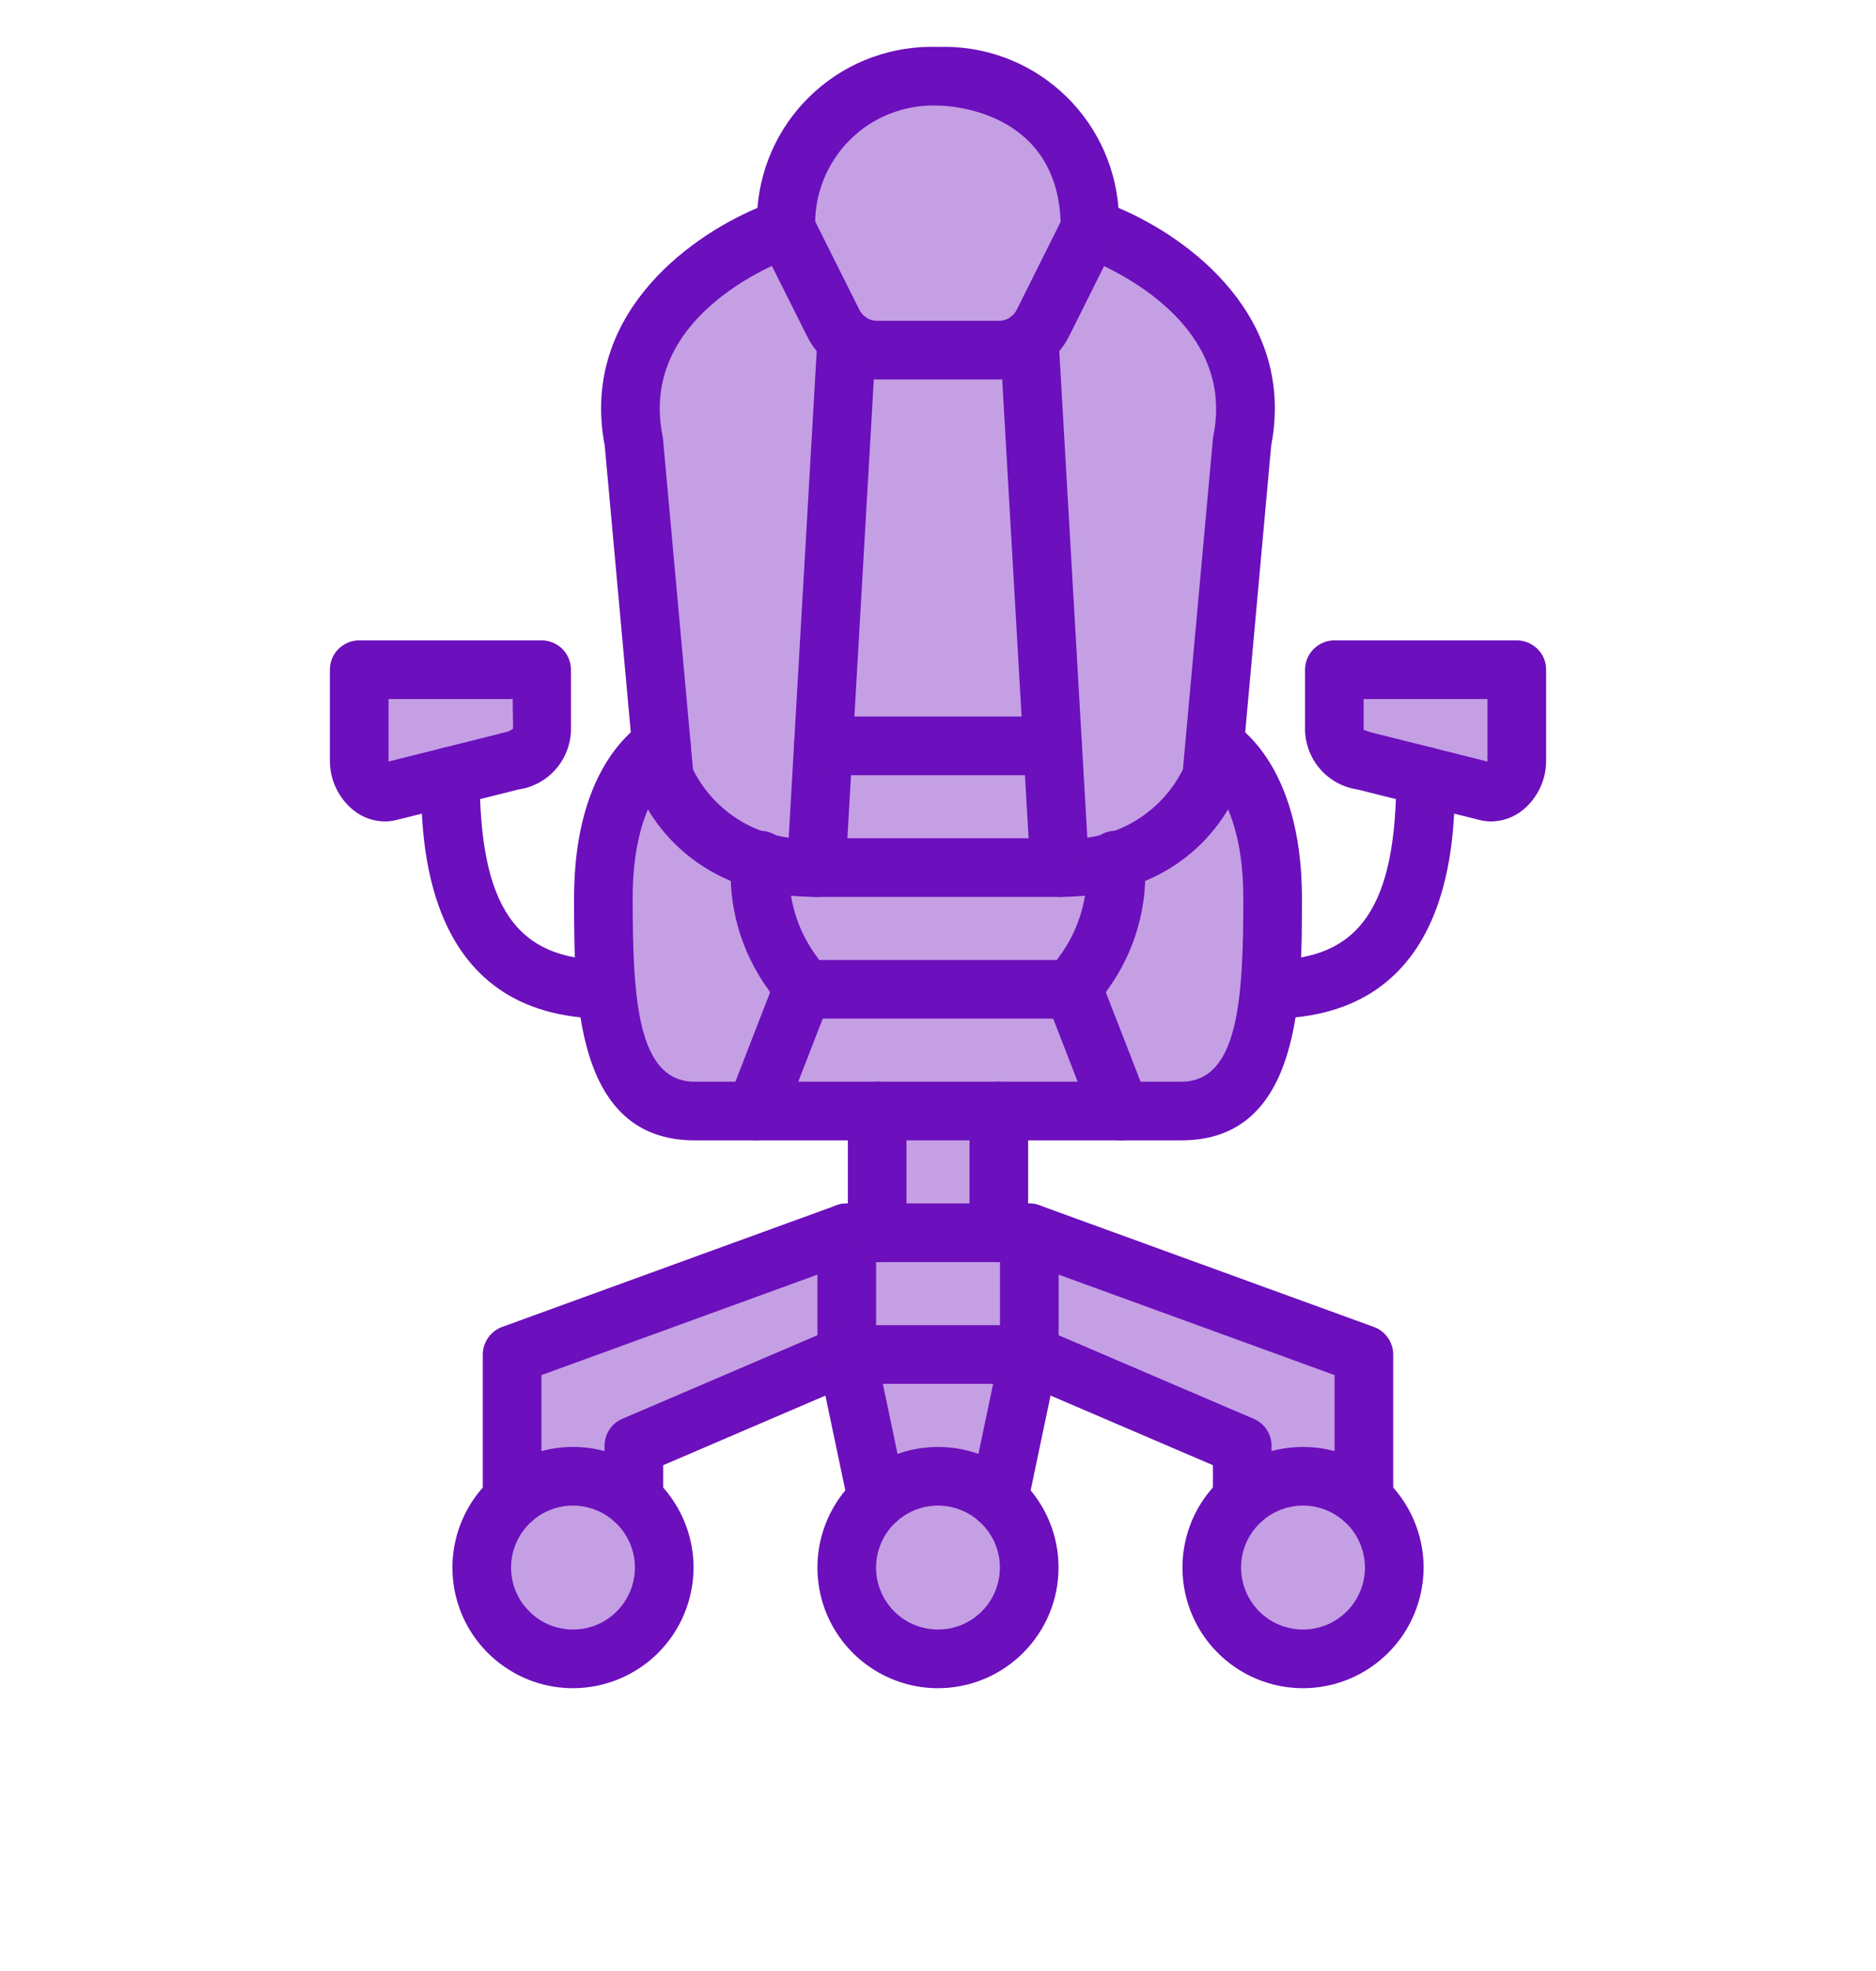 <svg width="20" height="21" viewBox="0 0 20 21" fill="none" xmlns="http://www.w3.org/2000/svg">
<g clip-path="url(#clip0_315_296)">
<path d="M6.757 15.978C6.904 16.109 7.007 16.282 7.054 16.474C7.101 16.665 7.088 16.867 7.018 17.051C6.947 17.235 6.823 17.394 6.66 17.506C6.498 17.617 6.305 17.677 6.108 17.677C5.911 17.677 5.718 17.617 5.556 17.506C5.394 17.394 5.269 17.235 5.199 17.051C5.128 16.867 5.116 16.665 5.162 16.474C5.209 16.282 5.313 16.109 5.46 15.978V15.975C5.639 15.816 5.87 15.728 6.11 15.728C6.348 15.727 6.579 15.815 6.757 15.975V15.978Z" fill="#C49FE4"/>
<path d="M5.459 15.975V14.431L9.028 13.134V14.431L6.756 15.403V15.975C6.578 15.815 6.348 15.727 6.109 15.728C5.869 15.728 5.638 15.816 5.459 15.975Z" fill="#C49FE4"/>
<path d="M14.541 15.978C14.688 16.109 14.792 16.282 14.838 16.474C14.885 16.665 14.872 16.867 14.802 17.051C14.732 17.235 14.607 17.394 14.445 17.506C14.282 17.617 14.09 17.677 13.892 17.677C13.695 17.677 13.503 17.617 13.34 17.506C13.178 17.394 13.053 17.235 12.983 17.051C12.913 16.867 12.9 16.665 12.947 16.474C12.993 16.282 13.097 16.109 13.244 15.978V15.975C13.422 15.815 13.652 15.727 13.891 15.728C14.13 15.728 14.362 15.816 14.541 15.975V15.978Z" fill="#C49FE4"/>
<path d="M13.244 15.403L10.972 14.431V13.134L14.541 14.431V15.975C14.362 15.816 14.13 15.728 13.891 15.728C13.652 15.727 13.422 15.815 13.244 15.975V15.403ZM10.972 14.431L10.65 15.978C10.472 15.817 10.24 15.728 10 15.728C9.76 15.728 9.528 15.817 9.35 15.978L9.028 14.431H10.972Z" fill="#C49FE4"/>
<path d="M10.972 13.134V14.431H9.028V13.134H9.35H10.65H10.972Z" fill="#C49FE4"/>
<path d="M10 15.728C10.241 15.727 10.472 15.816 10.65 15.978C10.796 16.109 10.899 16.282 10.945 16.473C10.991 16.664 10.978 16.865 10.908 17.048C10.837 17.232 10.713 17.39 10.551 17.501C10.389 17.613 10.197 17.672 10 17.672C9.804 17.672 9.612 17.613 9.45 17.501C9.288 17.39 9.163 17.232 9.093 17.048C9.022 16.865 9.009 16.664 9.055 16.473C9.101 16.282 9.204 16.109 9.35 15.978C9.528 15.816 9.76 15.727 10 15.728ZM16.172 8.109C16.172 8.287 16.022 8.475 15.847 8.434L15.197 8.272L14.55 8.109C14.375 8.065 14.225 7.962 14.225 7.784V7.134H16.172V8.109Z" fill="#C49FE4"/>
<path d="M8.56 10.54L8.053 11.837H7.406C6.435 11.837 6.435 10.54 6.435 9.568C6.435 8.272 7.053 7.947 7.053 7.947L7.081 8.272C7.172 8.489 7.312 8.682 7.49 8.837C7.668 8.991 7.879 9.102 8.106 9.162V9.165C8.083 9.664 8.245 10.153 8.56 10.54Z" fill="#C49FE4"/>
<path d="M11.297 9.243C11.499 9.245 11.7 9.218 11.894 9.162V9.165C11.917 9.664 11.755 10.153 11.441 10.54H8.559C8.244 10.153 8.083 9.664 8.106 9.165V9.162C8.3 9.218 8.501 9.245 8.703 9.243H11.297ZM5.775 7.134V7.784C5.775 7.962 5.625 8.065 5.45 8.109L4.803 8.272L4.153 8.434C3.978 8.475 3.828 8.287 3.828 8.109V7.134H5.775Z" fill="#C49FE4"/>
<path d="M12.947 7.947C12.947 7.947 13.565 8.272 13.565 9.568C13.565 10.54 13.565 11.837 12.594 11.837H11.947L11.44 10.54C11.755 10.153 11.917 9.664 11.894 9.165V9.162C12.121 9.102 12.332 8.991 12.51 8.837C12.688 8.682 12.828 8.489 12.919 8.272L12.947 7.947Z" fill="#C49FE4"/>
<path d="M11.622 2.434C11.622 2.434 13.565 3.081 13.244 4.703L12.947 7.947L12.919 8.272C12.828 8.489 12.688 8.682 12.51 8.837C12.332 8.991 12.121 9.103 11.894 9.162C11.7 9.218 11.498 9.245 11.297 9.243L11.222 7.947L10.972 3.618C11.034 3.571 11.084 3.51 11.119 3.44L11.622 2.434Z" fill="#C49FE4"/>
<path d="M11.44 10.54L11.947 11.837H10.65H9.35H8.053L8.559 10.54H11.44Z" fill="#C49FE4"/>
<path d="M11.222 7.947L11.297 9.243H8.703L8.778 7.947H11.222Z" fill="#C49FE4"/>
<path d="M10.972 3.618L11.222 7.947H8.778L9.028 3.618C9.12 3.691 9.233 3.731 9.35 3.731H10.65C10.767 3.731 10.881 3.691 10.972 3.618Z" fill="#C49FE4"/>
<path d="M10.65 11.837H9.35V13.134H10.65V11.837Z" fill="#C49FE4"/>
<path d="M9.029 3.618L8.779 7.947L8.704 9.243C8.502 9.245 8.301 9.218 8.107 9.162C7.879 9.103 7.668 8.991 7.49 8.837C7.312 8.682 7.173 8.489 7.082 8.272L7.054 7.947L6.757 4.703C6.435 3.081 8.379 2.434 8.379 2.434L8.882 3.44C8.916 3.51 8.967 3.571 9.029 3.618Z" fill="#C49FE4"/>
<path d="M11.622 2.434L11.119 3.44C11.084 3.51 11.034 3.571 10.972 3.619C10.88 3.691 10.767 3.731 10.65 3.731H9.35C9.233 3.731 9.119 3.691 9.028 3.619C8.966 3.571 8.916 3.51 8.881 3.44L8.378 2.434C8.378 0.812 10 0.812 10 0.812C10 0.812 11.622 0.812 11.622 2.434Z" fill="#C49FE4"/>
<path d="M11.297 9.556C11.217 9.556 11.14 9.525 11.082 9.471C11.024 9.416 10.99 9.341 10.985 9.261L10.661 3.637C10.659 3.596 10.664 3.555 10.678 3.516C10.691 3.477 10.712 3.442 10.74 3.411C10.767 3.38 10.8 3.355 10.837 3.338C10.874 3.32 10.914 3.309 10.955 3.307C10.996 3.305 11.037 3.31 11.076 3.324C11.114 3.337 11.15 3.358 11.181 3.386C11.242 3.441 11.28 3.518 11.285 3.601L11.609 9.225C11.611 9.266 11.605 9.307 11.592 9.346C11.579 9.385 11.558 9.421 11.53 9.451C11.503 9.482 11.47 9.507 11.433 9.525C11.396 9.543 11.356 9.553 11.315 9.556C11.309 9.556 11.303 9.556 11.297 9.556ZM10.648 13.447C10.607 13.447 10.567 13.439 10.529 13.423C10.491 13.408 10.456 13.385 10.427 13.356C10.398 13.327 10.375 13.292 10.36 13.254C10.344 13.216 10.336 13.176 10.336 13.135V11.838C10.336 11.755 10.369 11.675 10.428 11.617C10.486 11.558 10.566 11.525 10.648 11.525C10.731 11.525 10.811 11.558 10.869 11.617C10.928 11.675 10.961 11.755 10.961 11.838V13.135C10.961 13.176 10.953 13.216 10.937 13.254C10.921 13.292 10.899 13.327 10.87 13.356C10.84 13.385 10.806 13.408 10.768 13.423C10.73 13.439 10.69 13.447 10.648 13.447Z" fill="#6C0FBC"/>
<path d="M14.54 16.289C14.499 16.289 14.459 16.281 14.421 16.265C14.383 16.25 14.348 16.227 14.319 16.198C14.29 16.169 14.268 16.134 14.252 16.096C14.236 16.058 14.228 16.018 14.228 15.977V14.651L10.867 13.428C10.828 13.415 10.792 13.393 10.762 13.365C10.732 13.338 10.707 13.304 10.69 13.267C10.672 13.23 10.662 13.19 10.661 13.149C10.659 13.107 10.665 13.066 10.679 13.028C10.693 12.989 10.715 12.954 10.742 12.924C10.77 12.893 10.804 12.869 10.841 12.851C10.878 12.834 10.918 12.824 10.96 12.822C11.001 12.821 11.041 12.827 11.08 12.841L14.647 14.138C14.708 14.16 14.76 14.2 14.796 14.253C14.833 14.305 14.853 14.368 14.853 14.432V15.977C14.853 16.018 14.845 16.058 14.829 16.096C14.814 16.134 14.791 16.169 14.761 16.198C14.732 16.227 14.698 16.25 14.66 16.265C14.622 16.281 14.582 16.289 14.54 16.289ZM13.243 16.289C13.202 16.289 13.162 16.281 13.124 16.265C13.086 16.25 13.051 16.227 13.022 16.198C12.993 16.169 12.97 16.134 12.954 16.096C12.939 16.058 12.931 16.018 12.931 15.977V15.611L10.85 14.719C10.774 14.687 10.714 14.625 10.683 14.548C10.652 14.471 10.653 14.385 10.686 14.309C10.719 14.233 10.78 14.173 10.857 14.142C10.934 14.111 11.02 14.112 11.096 14.145L13.366 15.117C13.422 15.141 13.47 15.181 13.504 15.232C13.538 15.284 13.556 15.343 13.556 15.405V15.977C13.556 16.018 13.548 16.058 13.532 16.096C13.516 16.134 13.493 16.169 13.464 16.198C13.435 16.227 13.401 16.25 13.363 16.265C13.325 16.281 13.284 16.289 13.243 16.289Z" fill="#6C0FBC"/>
<path d="M13.891 17.987C13.637 17.987 13.388 17.911 13.177 17.77C12.966 17.629 12.801 17.428 12.704 17.193C12.607 16.959 12.581 16.7 12.631 16.451C12.68 16.201 12.803 15.972 12.983 15.793C13.162 15.613 13.391 15.491 13.641 15.441C13.89 15.392 14.148 15.417 14.383 15.514C14.618 15.612 14.819 15.776 14.96 15.988C15.101 16.199 15.177 16.448 15.177 16.702C15.176 17.043 15.041 17.369 14.8 17.61C14.559 17.851 14.232 17.987 13.891 17.987ZM13.891 16.041C13.761 16.041 13.633 16.08 13.524 16.153C13.416 16.225 13.331 16.328 13.281 16.449C13.231 16.57 13.218 16.702 13.244 16.831C13.269 16.959 13.332 17.076 13.424 17.169C13.517 17.261 13.634 17.324 13.762 17.349C13.89 17.375 14.023 17.362 14.144 17.312C14.264 17.262 14.368 17.177 14.44 17.069C14.513 16.96 14.552 16.832 14.552 16.702C14.551 16.527 14.482 16.359 14.358 16.235C14.234 16.111 14.066 16.041 13.891 16.041ZM10.649 16.289C10.602 16.289 10.556 16.279 10.514 16.259C10.472 16.239 10.435 16.21 10.406 16.174C10.377 16.138 10.356 16.096 10.345 16.05C10.334 16.005 10.333 15.958 10.342 15.913L10.667 14.368C10.684 14.287 10.733 14.216 10.802 14.171C10.871 14.126 10.956 14.111 11.037 14.127C11.117 14.144 11.188 14.193 11.234 14.262C11.279 14.331 11.295 14.415 11.278 14.496L10.954 16.041C10.939 16.111 10.901 16.174 10.845 16.219C10.79 16.264 10.72 16.289 10.649 16.289Z" fill="#6C0FBC"/>
<path d="M10 17.987C9.745 17.987 9.497 17.911 9.286 17.77C9.074 17.629 8.91 17.428 8.812 17.193C8.715 16.959 8.69 16.7 8.739 16.451C8.789 16.201 8.911 15.972 9.091 15.793C9.271 15.613 9.5 15.491 9.749 15.441C9.999 15.392 10.257 15.417 10.492 15.514C10.727 15.612 10.927 15.776 11.069 15.988C11.21 16.199 11.285 16.448 11.285 16.702C11.285 17.043 11.149 17.369 10.908 17.61C10.667 17.851 10.34 17.987 10 17.987ZM10 16.041C9.869 16.041 9.741 16.08 9.633 16.153C9.524 16.225 9.44 16.328 9.39 16.449C9.34 16.57 9.327 16.702 9.352 16.831C9.378 16.959 9.441 17.076 9.533 17.169C9.625 17.261 9.743 17.324 9.871 17.349C9.999 17.375 10.132 17.362 10.252 17.312C10.373 17.262 10.476 17.177 10.549 17.069C10.621 16.96 10.66 16.832 10.66 16.702C10.66 16.527 10.59 16.359 10.466 16.235C10.343 16.111 10.175 16.042 10 16.041ZM11.297 9.556H8.703C7.198 9.556 6.8 8.418 6.785 8.37C6.777 8.347 6.772 8.323 6.77 8.299L6.447 4.748C6.186 3.388 7.301 2.543 8.075 2.215C8.113 1.736 8.334 1.29 8.693 0.971C9.051 0.651 9.52 0.483 10 0.5C10.48 0.483 10.948 0.651 11.306 0.971C11.665 1.29 11.886 1.736 11.924 2.215C12.699 2.543 13.814 3.388 13.552 4.748L13.23 8.299C13.227 8.323 13.222 8.347 13.215 8.37C13.199 8.418 12.802 9.556 11.297 9.556ZM7.388 8.199C7.508 8.439 7.698 8.637 7.932 8.768C8.167 8.898 8.435 8.955 8.703 8.931H11.297C11.564 8.955 11.832 8.898 12.067 8.767C12.301 8.636 12.491 8.438 12.611 8.198L12.931 4.675C12.932 4.664 12.934 4.653 12.936 4.642C13.203 3.307 11.539 2.736 11.522 2.73C11.46 2.709 11.406 2.67 11.367 2.616C11.329 2.563 11.309 2.499 11.309 2.434C11.309 1.146 10.065 1.125 10.001 1.125C9.827 1.118 9.653 1.147 9.491 1.21C9.329 1.273 9.182 1.369 9.059 1.492C8.936 1.615 8.84 1.763 8.776 1.925C8.713 2.087 8.684 2.26 8.691 2.434C8.691 2.499 8.67 2.563 8.632 2.616C8.593 2.67 8.539 2.709 8.477 2.73C8.409 2.753 6.797 3.314 7.063 4.642C7.065 4.653 7.067 4.664 7.068 4.675L7.388 8.199Z" fill="#6C0FBC"/>
<path d="M10.649 4.043H9.352C9.196 4.044 9.044 4.001 8.911 3.919C8.779 3.837 8.672 3.72 8.603 3.58L8.099 2.574C8.062 2.5 8.056 2.414 8.082 2.335C8.109 2.256 8.165 2.191 8.239 2.154C8.313 2.117 8.399 2.111 8.478 2.137C8.556 2.164 8.621 2.22 8.658 2.294L9.162 3.301C9.18 3.336 9.207 3.366 9.24 3.387C9.274 3.408 9.312 3.419 9.352 3.418H10.649C10.688 3.419 10.727 3.408 10.761 3.387C10.794 3.366 10.821 3.337 10.839 3.301L11.342 2.294C11.379 2.22 11.444 2.164 11.523 2.137C11.602 2.111 11.687 2.117 11.761 2.154C11.836 2.191 11.892 2.256 11.918 2.335C11.944 2.414 11.938 2.5 11.901 2.574L11.398 3.581C11.329 3.72 11.222 3.837 11.089 3.919C10.957 4.001 10.804 4.044 10.649 4.043Z" fill="#6C0FBC"/>
<path d="M8.703 9.556C8.697 9.556 8.691 9.556 8.685 9.556C8.644 9.553 8.604 9.543 8.567 9.525C8.53 9.507 8.497 9.482 8.47 9.451C8.442 9.421 8.421 9.385 8.408 9.346C8.394 9.307 8.389 9.266 8.391 9.225L8.715 3.601C8.72 3.518 8.757 3.441 8.819 3.386C8.881 3.33 8.962 3.302 9.045 3.307C9.128 3.312 9.205 3.349 9.26 3.411C9.316 3.473 9.344 3.554 9.339 3.637L9.015 9.261C9.01 9.341 8.976 9.416 8.918 9.471C8.86 9.525 8.783 9.556 8.703 9.556Z" fill="#6C0FBC"/>
<path d="M11.222 8.259H8.777C8.694 8.259 8.615 8.226 8.556 8.167C8.498 8.109 8.465 8.029 8.465 7.946C8.465 7.864 8.498 7.784 8.556 7.725C8.615 7.667 8.694 7.634 8.777 7.634H11.222C11.305 7.634 11.384 7.667 11.443 7.725C11.501 7.784 11.534 7.864 11.534 7.946C11.534 8.029 11.501 8.109 11.443 8.167C11.384 8.226 11.305 8.259 11.222 8.259Z" fill="#6C0FBC"/>
<path d="M12.594 12.15H7.406C6.12 12.15 6.12 10.596 6.12 9.568C6.12 8.123 6.826 7.712 6.907 7.67C6.98 7.631 7.065 7.623 7.143 7.647C7.222 7.671 7.288 7.726 7.327 7.798C7.366 7.87 7.375 7.955 7.352 8.034C7.329 8.113 7.275 8.18 7.203 8.22C7.174 8.238 6.745 8.521 6.745 9.568C6.745 10.639 6.795 11.525 7.406 11.525H12.594C13.205 11.525 13.255 10.639 13.255 9.568C13.255 8.507 12.814 8.23 12.795 8.219C12.725 8.177 12.674 8.11 12.652 8.031C12.631 7.952 12.64 7.868 12.68 7.796C12.718 7.725 12.783 7.672 12.86 7.648C12.938 7.625 13.021 7.632 13.093 7.67C13.173 7.712 13.88 8.123 13.88 9.568C13.88 10.596 13.88 12.15 12.594 12.15Z" fill="#6C0FBC"/>
<path d="M8.558 10.853C8.503 10.853 8.449 10.839 8.401 10.811C8.354 10.784 8.314 10.744 8.287 10.697C8.258 10.647 8.226 10.597 8.193 10.546C7.898 10.141 7.757 9.645 7.795 9.145C7.8 9.062 7.838 8.985 7.9 8.93C7.931 8.903 7.967 8.882 8.006 8.869C8.044 8.856 8.085 8.85 8.126 8.853C8.167 8.855 8.207 8.866 8.244 8.884C8.281 8.902 8.314 8.927 8.341 8.957C8.368 8.988 8.389 9.024 8.403 9.063C8.416 9.102 8.422 9.143 8.419 9.184C8.388 9.551 8.496 9.916 8.72 10.209C8.758 10.269 8.795 10.326 8.828 10.384C8.856 10.432 8.87 10.486 8.87 10.54C8.87 10.595 8.856 10.649 8.828 10.697C8.801 10.744 8.762 10.784 8.714 10.811C8.667 10.839 8.613 10.853 8.558 10.853Z" fill="#6C0FBC"/>
<path d="M11.946 12.15C11.883 12.15 11.821 12.131 11.769 12.095C11.717 12.06 11.677 12.009 11.654 11.951L11.228 10.853H8.771L8.345 11.951C8.315 12.028 8.256 12.09 8.18 12.123C8.104 12.156 8.018 12.158 7.941 12.128C7.864 12.098 7.802 12.039 7.768 11.963C7.735 11.887 7.733 11.802 7.763 11.724L8.266 10.428C8.289 10.369 8.329 10.318 8.381 10.283C8.433 10.247 8.495 10.228 8.558 10.228H11.442C11.505 10.228 11.567 10.247 11.619 10.283C11.671 10.318 11.711 10.369 11.733 10.428L12.237 11.724C12.255 11.772 12.262 11.823 12.256 11.873C12.251 11.924 12.232 11.972 12.204 12.014C12.175 12.056 12.136 12.09 12.091 12.114C12.047 12.138 11.996 12.15 11.946 12.15ZM6.464 10.853C4.489 10.853 4.489 8.909 4.489 8.271C4.489 8.188 4.522 8.108 4.581 8.05C4.639 7.991 4.719 7.958 4.802 7.958C4.885 7.958 4.964 7.991 5.023 8.05C5.081 8.108 5.114 8.188 5.114 8.271C5.114 9.661 5.505 10.228 6.464 10.228C6.547 10.228 6.626 10.261 6.685 10.32C6.743 10.378 6.776 10.458 6.776 10.54C6.776 10.623 6.743 10.703 6.685 10.761C6.626 10.82 6.547 10.853 6.464 10.853Z" fill="#6C0FBC"/>
<path d="M4.103 8.752C3.982 8.751 3.865 8.71 3.77 8.634C3.691 8.571 3.628 8.491 3.584 8.4C3.54 8.309 3.517 8.209 3.517 8.108V7.136C3.517 7.095 3.525 7.054 3.54 7.016C3.556 6.978 3.579 6.944 3.608 6.915C3.637 6.886 3.672 6.863 3.709 6.847C3.747 6.831 3.788 6.823 3.829 6.823H5.775C5.816 6.823 5.856 6.831 5.894 6.847C5.932 6.863 5.967 6.886 5.996 6.915C6.025 6.944 6.048 6.978 6.063 7.016C6.079 7.054 6.087 7.095 6.087 7.136V7.784C6.082 7.938 6.023 8.085 5.921 8.2C5.818 8.315 5.679 8.39 5.526 8.412L4.229 8.736C4.188 8.746 4.146 8.752 4.103 8.752ZM4.142 7.448V8.108L4.142 8.114L5.375 7.805C5.41 7.799 5.442 7.785 5.47 7.764L5.466 7.448H4.142ZM9.352 13.447C9.311 13.447 9.27 13.439 9.232 13.423C9.194 13.408 9.16 13.385 9.131 13.356C9.102 13.327 9.079 13.292 9.063 13.254C9.047 13.216 9.039 13.176 9.039 13.135V11.838C9.039 11.755 9.072 11.675 9.131 11.617C9.189 11.558 9.269 11.525 9.352 11.525C9.434 11.525 9.514 11.558 9.573 11.617C9.631 11.675 9.664 11.755 9.664 11.838V13.135C9.664 13.176 9.656 13.216 9.64 13.254C9.625 13.292 9.602 13.327 9.573 13.356C9.544 13.385 9.509 13.408 9.471 13.423C9.433 13.439 9.393 13.447 9.352 13.447Z" fill="#6C0FBC"/>
<path d="M10.973 14.744H9.027C8.986 14.744 8.946 14.736 8.908 14.721C8.87 14.705 8.835 14.682 8.806 14.653C8.777 14.624 8.754 14.589 8.739 14.551C8.723 14.514 8.715 14.473 8.715 14.432V13.134C8.715 13.052 8.748 12.972 8.806 12.914C8.865 12.855 8.944 12.822 9.027 12.822C9.11 12.822 9.19 12.855 9.248 12.914C9.307 12.972 9.34 13.052 9.34 13.134V14.119H10.661V13.134C10.661 13.052 10.694 12.972 10.752 12.914C10.811 12.855 10.89 12.822 10.973 12.822C11.056 12.822 11.136 12.855 11.194 12.914C11.253 12.972 11.286 13.052 11.286 13.134V14.432C11.286 14.473 11.278 14.514 11.262 14.551C11.246 14.589 11.223 14.624 11.194 14.653C11.165 14.682 11.131 14.705 11.093 14.721C11.055 14.736 11.014 14.744 10.973 14.744Z" fill="#6C0FBC"/>
<path d="M6.757 16.289C6.716 16.289 6.676 16.281 6.638 16.265C6.6 16.25 6.565 16.227 6.536 16.198C6.507 16.169 6.484 16.134 6.468 16.096C6.453 16.058 6.445 16.018 6.445 15.977V15.405C6.445 15.343 6.463 15.284 6.496 15.232C6.53 15.181 6.578 15.141 6.634 15.117L8.904 14.145C8.98 14.112 9.066 14.111 9.143 14.142C9.22 14.173 9.282 14.233 9.314 14.309C9.347 14.385 9.348 14.471 9.317 14.548C9.286 14.625 9.226 14.686 9.15 14.719L7.07 15.611V15.977C7.07 16.018 7.062 16.058 7.046 16.096C7.03 16.134 7.007 16.169 6.978 16.198C6.949 16.227 6.915 16.25 6.877 16.265C6.839 16.281 6.798 16.289 6.757 16.289ZM5.46 16.289C5.419 16.289 5.378 16.281 5.34 16.265C5.302 16.25 5.268 16.227 5.239 16.198C5.21 16.169 5.187 16.134 5.171 16.096C5.155 16.058 5.147 16.018 5.147 15.977V14.432C5.147 14.368 5.167 14.305 5.204 14.253C5.241 14.2 5.293 14.16 5.353 14.138L8.92 12.841C8.998 12.813 9.084 12.817 9.159 12.852C9.234 12.887 9.292 12.951 9.32 13.028C9.348 13.106 9.345 13.192 9.31 13.267C9.275 13.342 9.212 13.4 9.134 13.428L5.772 14.651V15.977C5.772 16.018 5.764 16.058 5.749 16.096C5.733 16.134 5.71 16.169 5.681 16.198C5.652 16.227 5.617 16.25 5.58 16.265C5.542 16.281 5.501 16.289 5.46 16.289Z" fill="#6C0FBC"/>
<path d="M6.109 17.987C5.854 17.987 5.606 17.912 5.395 17.77C5.183 17.629 5.018 17.428 4.921 17.194C4.824 16.959 4.798 16.7 4.848 16.451C4.898 16.201 5.02 15.973 5.2 15.793C5.379 15.613 5.608 15.491 5.858 15.441C6.107 15.391 6.366 15.417 6.6 15.514C6.835 15.611 7.036 15.776 7.177 15.988C7.318 16.199 7.394 16.448 7.394 16.702C7.393 17.042 7.258 17.369 7.017 17.61C6.776 17.851 6.449 17.986 6.109 17.987ZM6.109 16.041C5.978 16.041 5.85 16.08 5.742 16.152C5.633 16.225 5.549 16.328 5.499 16.449C5.449 16.569 5.435 16.702 5.461 16.83C5.486 16.958 5.549 17.076 5.642 17.168C5.734 17.261 5.851 17.324 5.98 17.349C6.108 17.375 6.24 17.362 6.361 17.312C6.482 17.262 6.585 17.177 6.657 17.069C6.73 16.96 6.769 16.832 6.769 16.702C6.769 16.527 6.699 16.359 6.575 16.235C6.451 16.111 6.284 16.042 6.109 16.041ZM9.351 16.289C9.279 16.289 9.21 16.264 9.154 16.219C9.099 16.174 9.06 16.111 9.046 16.041L8.721 14.496C8.705 14.415 8.721 14.331 8.766 14.262C8.812 14.193 8.882 14.144 8.963 14.127C9.044 14.111 9.128 14.126 9.198 14.171C9.267 14.216 9.316 14.287 9.333 14.368L9.657 15.912C9.666 15.953 9.666 15.994 9.658 16.034C9.651 16.075 9.635 16.113 9.613 16.148C9.591 16.182 9.562 16.212 9.528 16.235C9.494 16.258 9.456 16.274 9.416 16.282C9.394 16.287 9.373 16.289 9.351 16.289ZM11.442 10.853C11.387 10.853 11.333 10.838 11.286 10.811C11.238 10.784 11.199 10.744 11.171 10.697C11.144 10.649 11.13 10.595 11.13 10.54C11.13 10.486 11.144 10.432 11.171 10.384C11.205 10.326 11.242 10.269 11.28 10.209C11.504 9.916 11.611 9.551 11.581 9.184C11.576 9.101 11.604 9.019 11.659 8.957C11.713 8.895 11.791 8.858 11.873 8.852C11.956 8.847 12.037 8.875 12.1 8.93C12.162 8.985 12.199 9.062 12.204 9.145C12.243 9.645 12.102 10.141 11.807 10.546C11.774 10.597 11.742 10.647 11.713 10.697C11.685 10.744 11.646 10.784 11.598 10.811C11.551 10.839 11.497 10.853 11.442 10.853ZM13.536 10.853C13.453 10.853 13.374 10.82 13.315 10.761C13.256 10.703 13.223 10.623 13.223 10.54C13.223 10.458 13.256 10.378 13.315 10.32C13.374 10.261 13.453 10.228 13.536 10.228C14.495 10.228 14.886 9.661 14.886 8.271C14.886 8.188 14.918 8.108 14.977 8.05C15.036 7.991 15.115 7.958 15.198 7.958C15.281 7.958 15.36 7.991 15.419 8.05C15.478 8.108 15.511 8.188 15.511 8.271C15.511 8.909 15.511 10.853 13.536 10.853Z" fill="#6C0FBC"/>
<path d="M15.897 8.752C15.854 8.752 15.812 8.746 15.771 8.736L14.474 8.412C14.322 8.39 14.182 8.315 14.079 8.2C13.977 8.085 13.918 7.938 13.913 7.784V7.136C13.913 7.095 13.921 7.054 13.937 7.016C13.953 6.978 13.976 6.944 14.005 6.915C14.034 6.886 14.068 6.863 14.106 6.847C14.144 6.831 14.184 6.823 14.226 6.823H16.171C16.212 6.823 16.253 6.831 16.291 6.847C16.328 6.863 16.363 6.886 16.392 6.915C16.421 6.944 16.444 6.978 16.46 7.016C16.476 7.054 16.483 7.095 16.483 7.136V8.108C16.483 8.209 16.46 8.309 16.416 8.4C16.372 8.491 16.309 8.571 16.23 8.634C16.135 8.71 16.018 8.751 15.897 8.752ZM14.542 7.779C14.551 7.779 14.579 7.794 14.625 7.805L15.858 8.114L15.858 8.108V7.448H14.538V7.781C14.538 7.781 14.54 7.779 14.542 7.779ZM10.649 13.447H9.352C9.269 13.447 9.189 13.414 9.131 13.356C9.072 13.297 9.039 13.217 9.039 13.135C9.039 13.052 9.072 12.972 9.131 12.914C9.189 12.855 9.269 12.822 9.352 12.822H10.649C10.731 12.822 10.811 12.855 10.87 12.914C10.928 12.972 10.961 13.052 10.961 13.135C10.961 13.217 10.928 13.297 10.87 13.356C10.811 13.414 10.731 13.447 10.649 13.447Z" fill="#6C0FBC"/>
</g>
<defs>
<clipPath id="clip0_315_296">
<rect width="20" height="20" fill="white" transform="translate(0 0.5)"/>
</clipPath>
</defs>
</svg>
